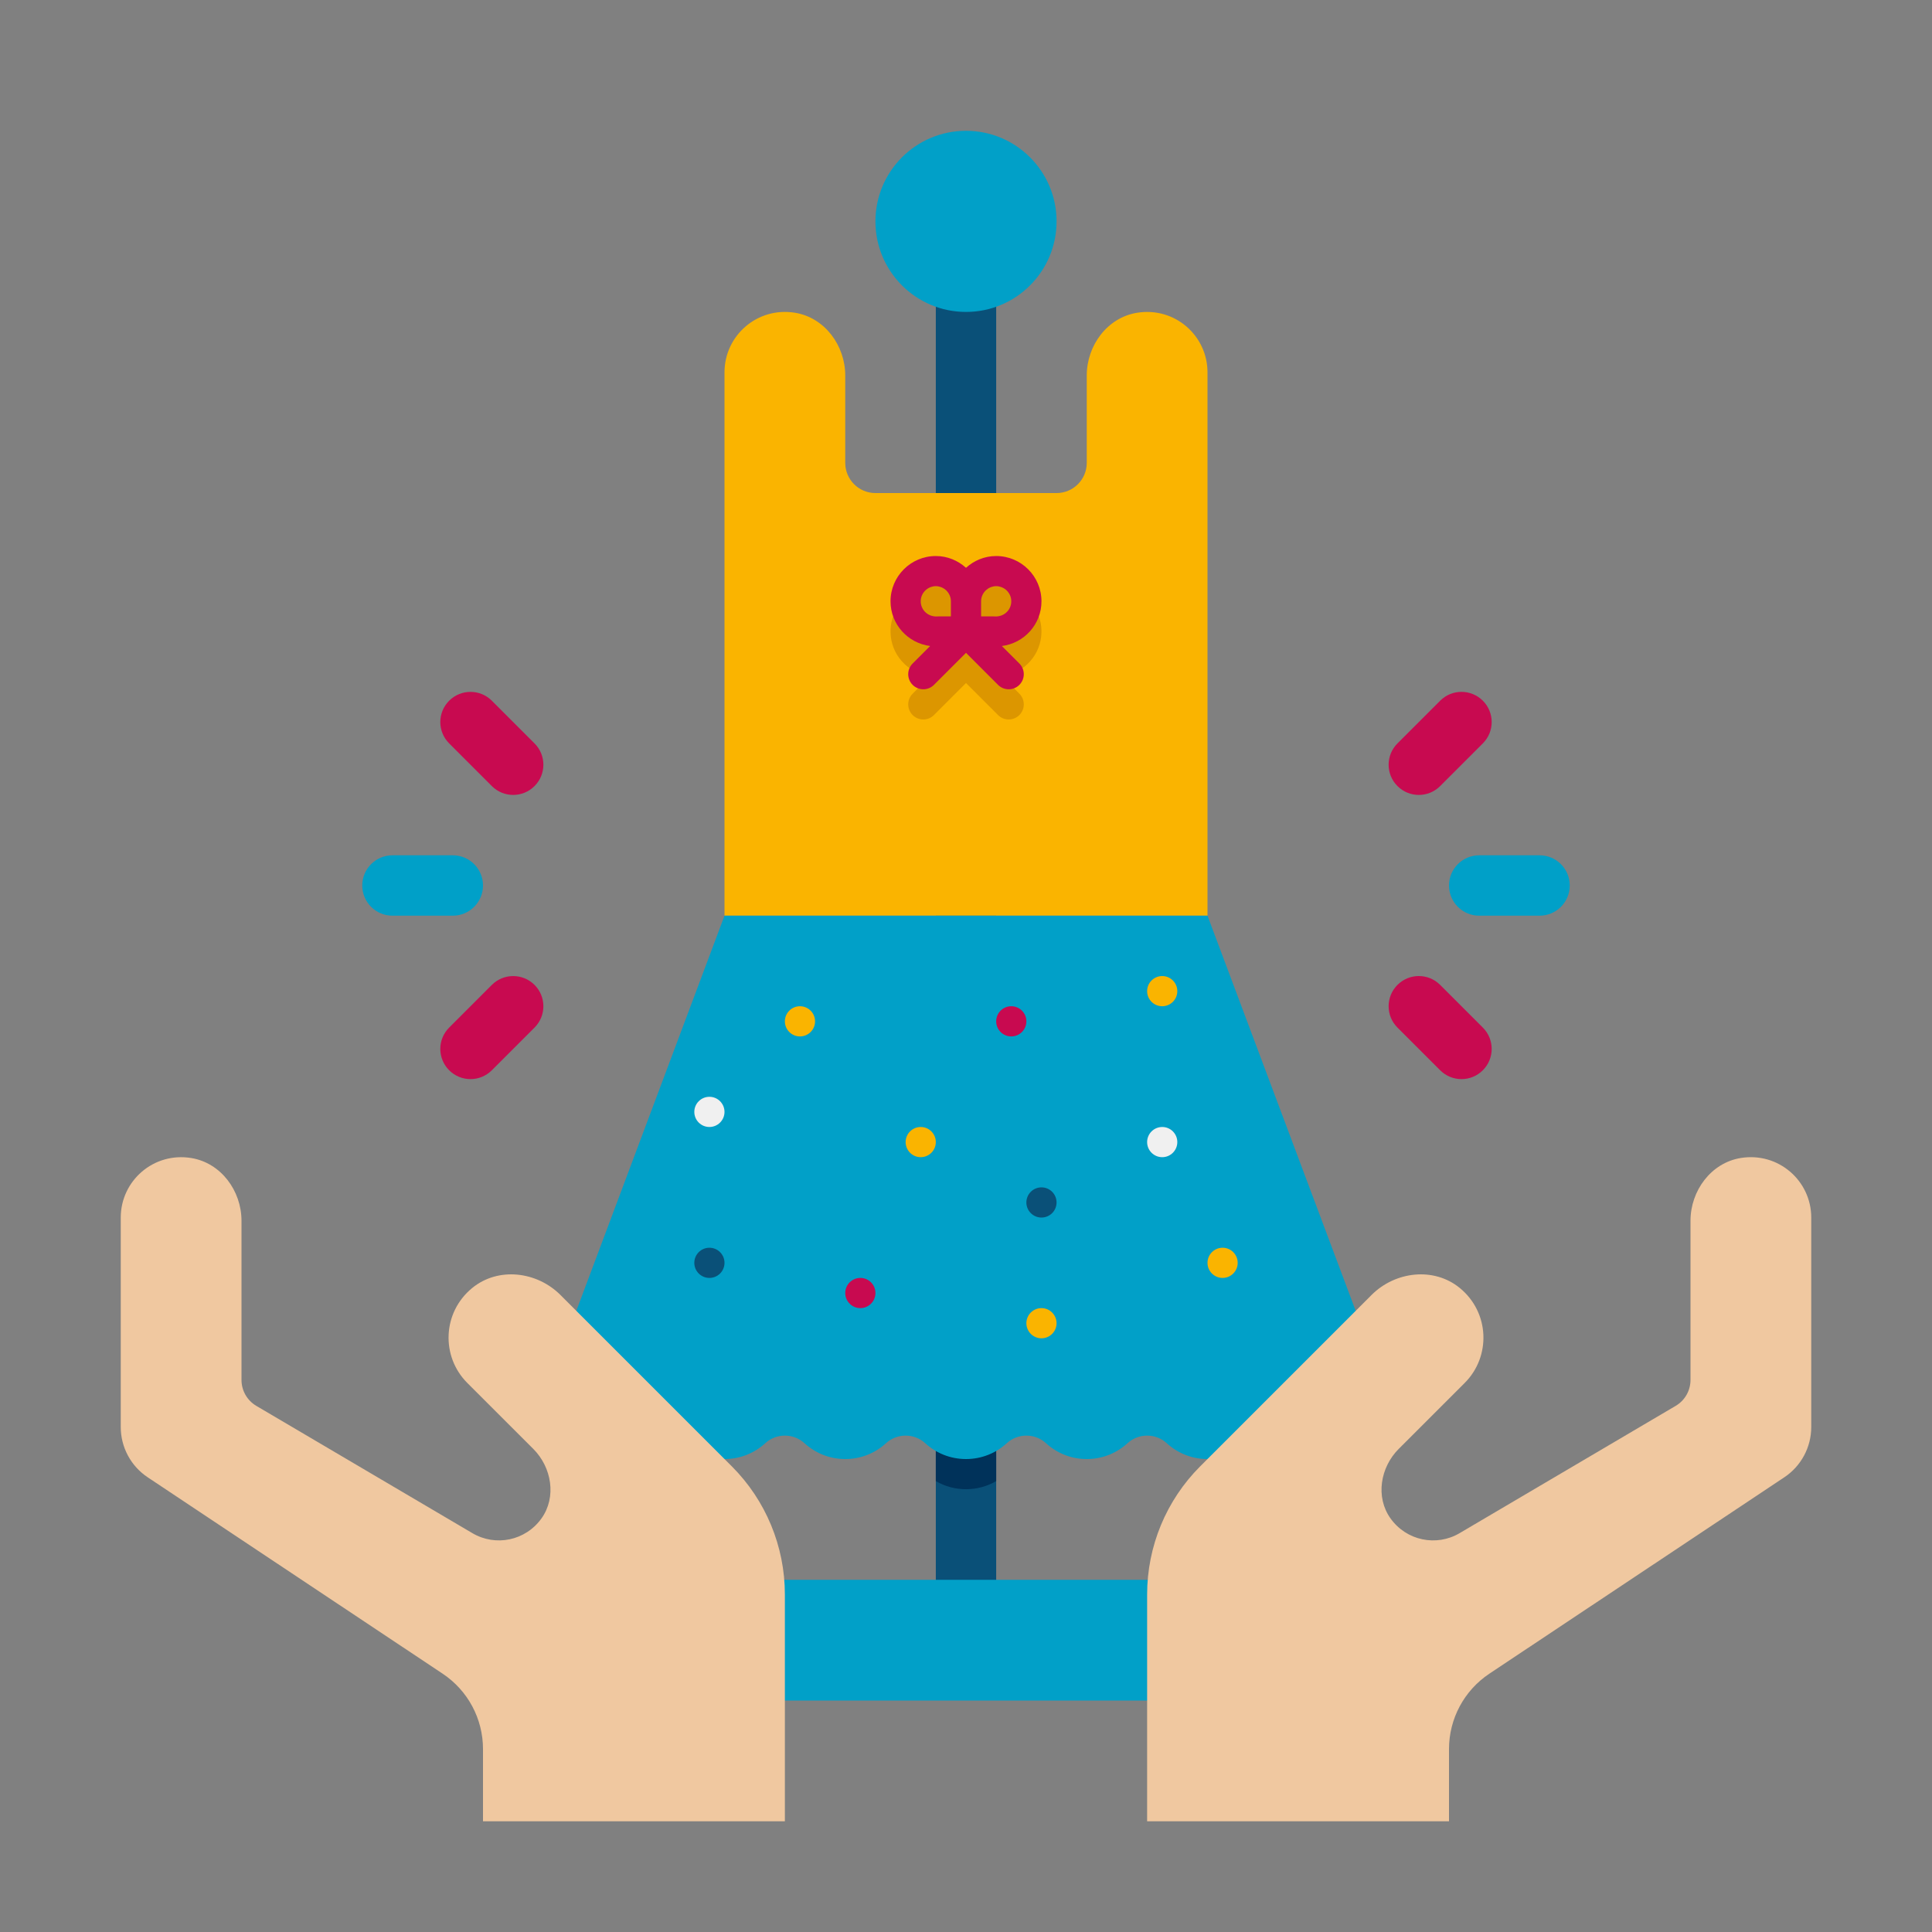 <svg height="512" viewBox="0 0 64 64" width="512" xmlns="http://www.w3.org/2000/svg"><rect x="0" y="0" width="64" height="64" fill="#808080" stroke="none"/><g id="Icons"><g><g><g><path d="m31 8.333h2v46h-2z" fill="#0a5078"/></g></g><g><g><path d="m33 31.333v17.73c-.607.356-1.382.362-2 0v-17.73z" fill="#00325a"/></g></g><g><g><path d="m37.664 10.361c-.983.16-1.664 1.083-1.664 2.079v2.893c0 .552-.448 1-1 1h-6c-.552 0-1-.448-1-1v-2.893c0-.996-.681-1.92-1.664-2.08-1.253-.203-2.336.759-2.336 1.973v18h16v-18c0-1.214-1.083-2.176-2.336-1.972z" fill="#fab400"/></g></g><g><g><path d="m34.5 20.919c0-.827-.673-1.5-1.5-1.5-.386 0-.734.15-1 .39-.266-.24-.614-.39-1-.39-.827 0-1.5.673-1.5 1.5 0 .763.574 1.387 1.312 1.481l-.58.58c-.195.195-.195.512 0 .707s.512.195.707 0l1.061-1.061 1.061 1.061c.195.195.512.195.707 0s.195-.512 0-.707l-.58-.58c.738-.093 1.312-.718 1.312-1.481zm-4 0c0-.276.225-.5.5-.5s.5.224.5.5v.5h-.5c-.275 0-.5-.224-.5-.5zm2.5.5h-.5v-.5c0-.276.225-.5.5-.5s.5.224.5.5-.225.5-.5.5z" fill="#dc9600"/></g></g><g><g><circle cx="32" cy="7.333" fill="#01a0c8" r="3"/></g></g><g><g><path d="m39 56.333h-14c-.552 0-1-.448-1-1v-2c0-.552.448-1 1-1h14c.552 0 1 .448 1 1v2c0 .553-.448 1-1 1z" fill="#01a0c8"/></g></g><g><g><path d="m40 30.333h-16l-6 16c0 1.105.895 2 2 2 .521 0 .996-.199 1.352-.526.364-.334.932-.334 1.296 0 .356.327.831.526 1.352.526s.996-.199 1.352-.526c.364-.334.932-.334 1.296 0 .356.327.831.526 1.352.526s.996-.199 1.352-.526c.364-.334.932-.334 1.296 0 .356.327.831.526 1.352.526s.996-.199 1.352-.526c.364-.334.932-.334 1.296 0 .356.327.831.526 1.352.526s.996-.199 1.352-.526c.364-.334.932-.334 1.296 0 .356.327.831.526 1.352.526s.996-.199 1.352-.526c.364-.334.932-.334 1.296 0 .356.327.831.526 1.352.526 1.105 0 2-.895 2-2z" fill="#01a0c8"/></g></g><g><g><path d="m34.5 19.919c0-.827-.673-1.5-1.5-1.5-.386 0-.734.15-1 .39-.266-.24-.614-.39-1-.39-.827 0-1.5.673-1.5 1.5 0 .763.574 1.387 1.312 1.481l-.58.58c-.195.195-.195.512 0 .707s.512.195.707 0l1.061-1.061 1.061 1.061c.195.195.512.195.707 0s.195-.512 0-.707l-.58-.58c.738-.093 1.312-.718 1.312-1.481zm-4 0c0-.276.225-.5.5-.5s.5.224.5.5v.5h-.5c-.275 0-.5-.224-.5-.5zm2.5.5h-.5v-.5c0-.276.225-.5.5-.5s.5.224.5.5-.225.5-.5.5z" fill="#c80a50"/></g></g><g><g><circle cx="26.5" cy="33.833" fill="#fab400" r=".5"/></g></g><g><g><circle cx="34.5" cy="39.833" fill="#0a5078" r=".5"/></g></g><g><g><circle cx="34.5" cy="43.833" fill="#fab400" r=".5"/></g></g><g><g><circle cx="30.5" cy="37.833" fill="#fab400" r=".5"/></g></g><g><g><circle cx="38.5" cy="32.833" fill="#fab400" r=".5"/></g></g><g><g><circle cx="38.5" cy="37.833" fill="#f0f0f0" r=".5"/></g></g><g><g><circle cx="23.5" cy="41.833" fill="#0a5078" r=".5"/></g></g><g><g><circle cx="23.5" cy="36.833" fill="#f0f0f0" r=".5"/></g></g><g><g><circle cx="40.5" cy="41.833" fill="#fab400" r=".5"/></g></g><g><g><circle cx="28.5" cy="42.833" fill="#c80a50" r=".5"/></g></g><g><g><circle cx="33.5" cy="33.833" fill="#c80a50" r=".5"/></g></g><g><g><path d="m4 40.333v6.939c0 .669.335 1.294.892 1.665l9.771 6.506c.835.556 1.337 1.493 1.337 2.497v2.393h10v-7.515c0-1.591-.632-3.117-1.757-4.243l-5.677-5.677c-.785-.785-2.064-.935-2.923-.232-.988.808-1.042 2.267-.162 3.147l2.185 2.184c.611.611.774 1.595.274 2.299-.532.747-1.526.942-2.289.493l-7.157-4.216c-.307-.179-.494-.507-.494-.861v-5.271c0-.996-.681-1.92-1.664-2.08-1.253-.204-2.336.758-2.336 1.972z" fill="#f0c8a0"/></g></g><g><g><path d="m60 40.333v6.939c0 .669-.335 1.294-.892 1.665l-9.771 6.506c-.835.556-1.337 1.493-1.337 2.497v2.393h-10v-7.515c0-1.591.632-3.117 1.757-4.243l5.677-5.677c.785-.785 2.064-.935 2.923-.232.988.808 1.042 2.267.162 3.147l-2.185 2.184c-.611.611-.774 1.595-.274 2.299.532.747 1.526.942 2.289.493l7.157-4.216c.307-.179.494-.507.494-.861v-5.272c0-.996.681-1.92 1.664-2.08 1.253-.203 2.336.759 2.336 1.973z" fill="#f0c8a0"/></g></g><g><g><g><g><path d="m51 30.333h-2c-.553 0-1-.448-1-1s.447-1 1-1h2c.553 0 1 .448 1 1s-.447 1-1 1z" fill="#00a0c8"/></g></g><g><g><path d="m46.293 26.04c-.391-.391-.391-1.023 0-1.414l1.414-1.414c.391-.391 1.023-.391 1.414 0s.391 1.023 0 1.414l-1.414 1.414c-.391.391-1.023.391-1.414 0z" fill="#c80a50"/></g></g></g><g><g><path d="m47.707 35.454-1.414-1.414c-.391-.391-.391-1.023 0-1.414s1.023-.391 1.414 0l1.414 1.414c.391.391.391 1.023 0 1.414s-1.023.391-1.414 0z" fill="#c80a50"/></g></g></g><g><g><g><g><path d="m13 28.333h2c.553 0 1 .448 1 1s-.447 1-1 1h-2c-.553 0-1-.448-1-1s.447-1 1-1z" fill="#00a0c8"/></g></g><g><g><path d="m17.707 32.626c.391.391.391 1.023 0 1.414l-1.414 1.414c-.391.391-1.023.391-1.414 0s-.391-1.023 0-1.414l1.414-1.414c.391-.39 1.023-.39 1.414 0z" fill="#c80a50"/></g></g></g><g><g><path d="m16.293 23.212 1.414 1.414c.391.391.391 1.023 0 1.414s-1.023.391-1.414 0l-1.414-1.414c-.391-.391-.391-1.023 0-1.414.391-.39 1.023-.39 1.414 0z" fill="#c80a50"/></g></g></g></g></g></svg>